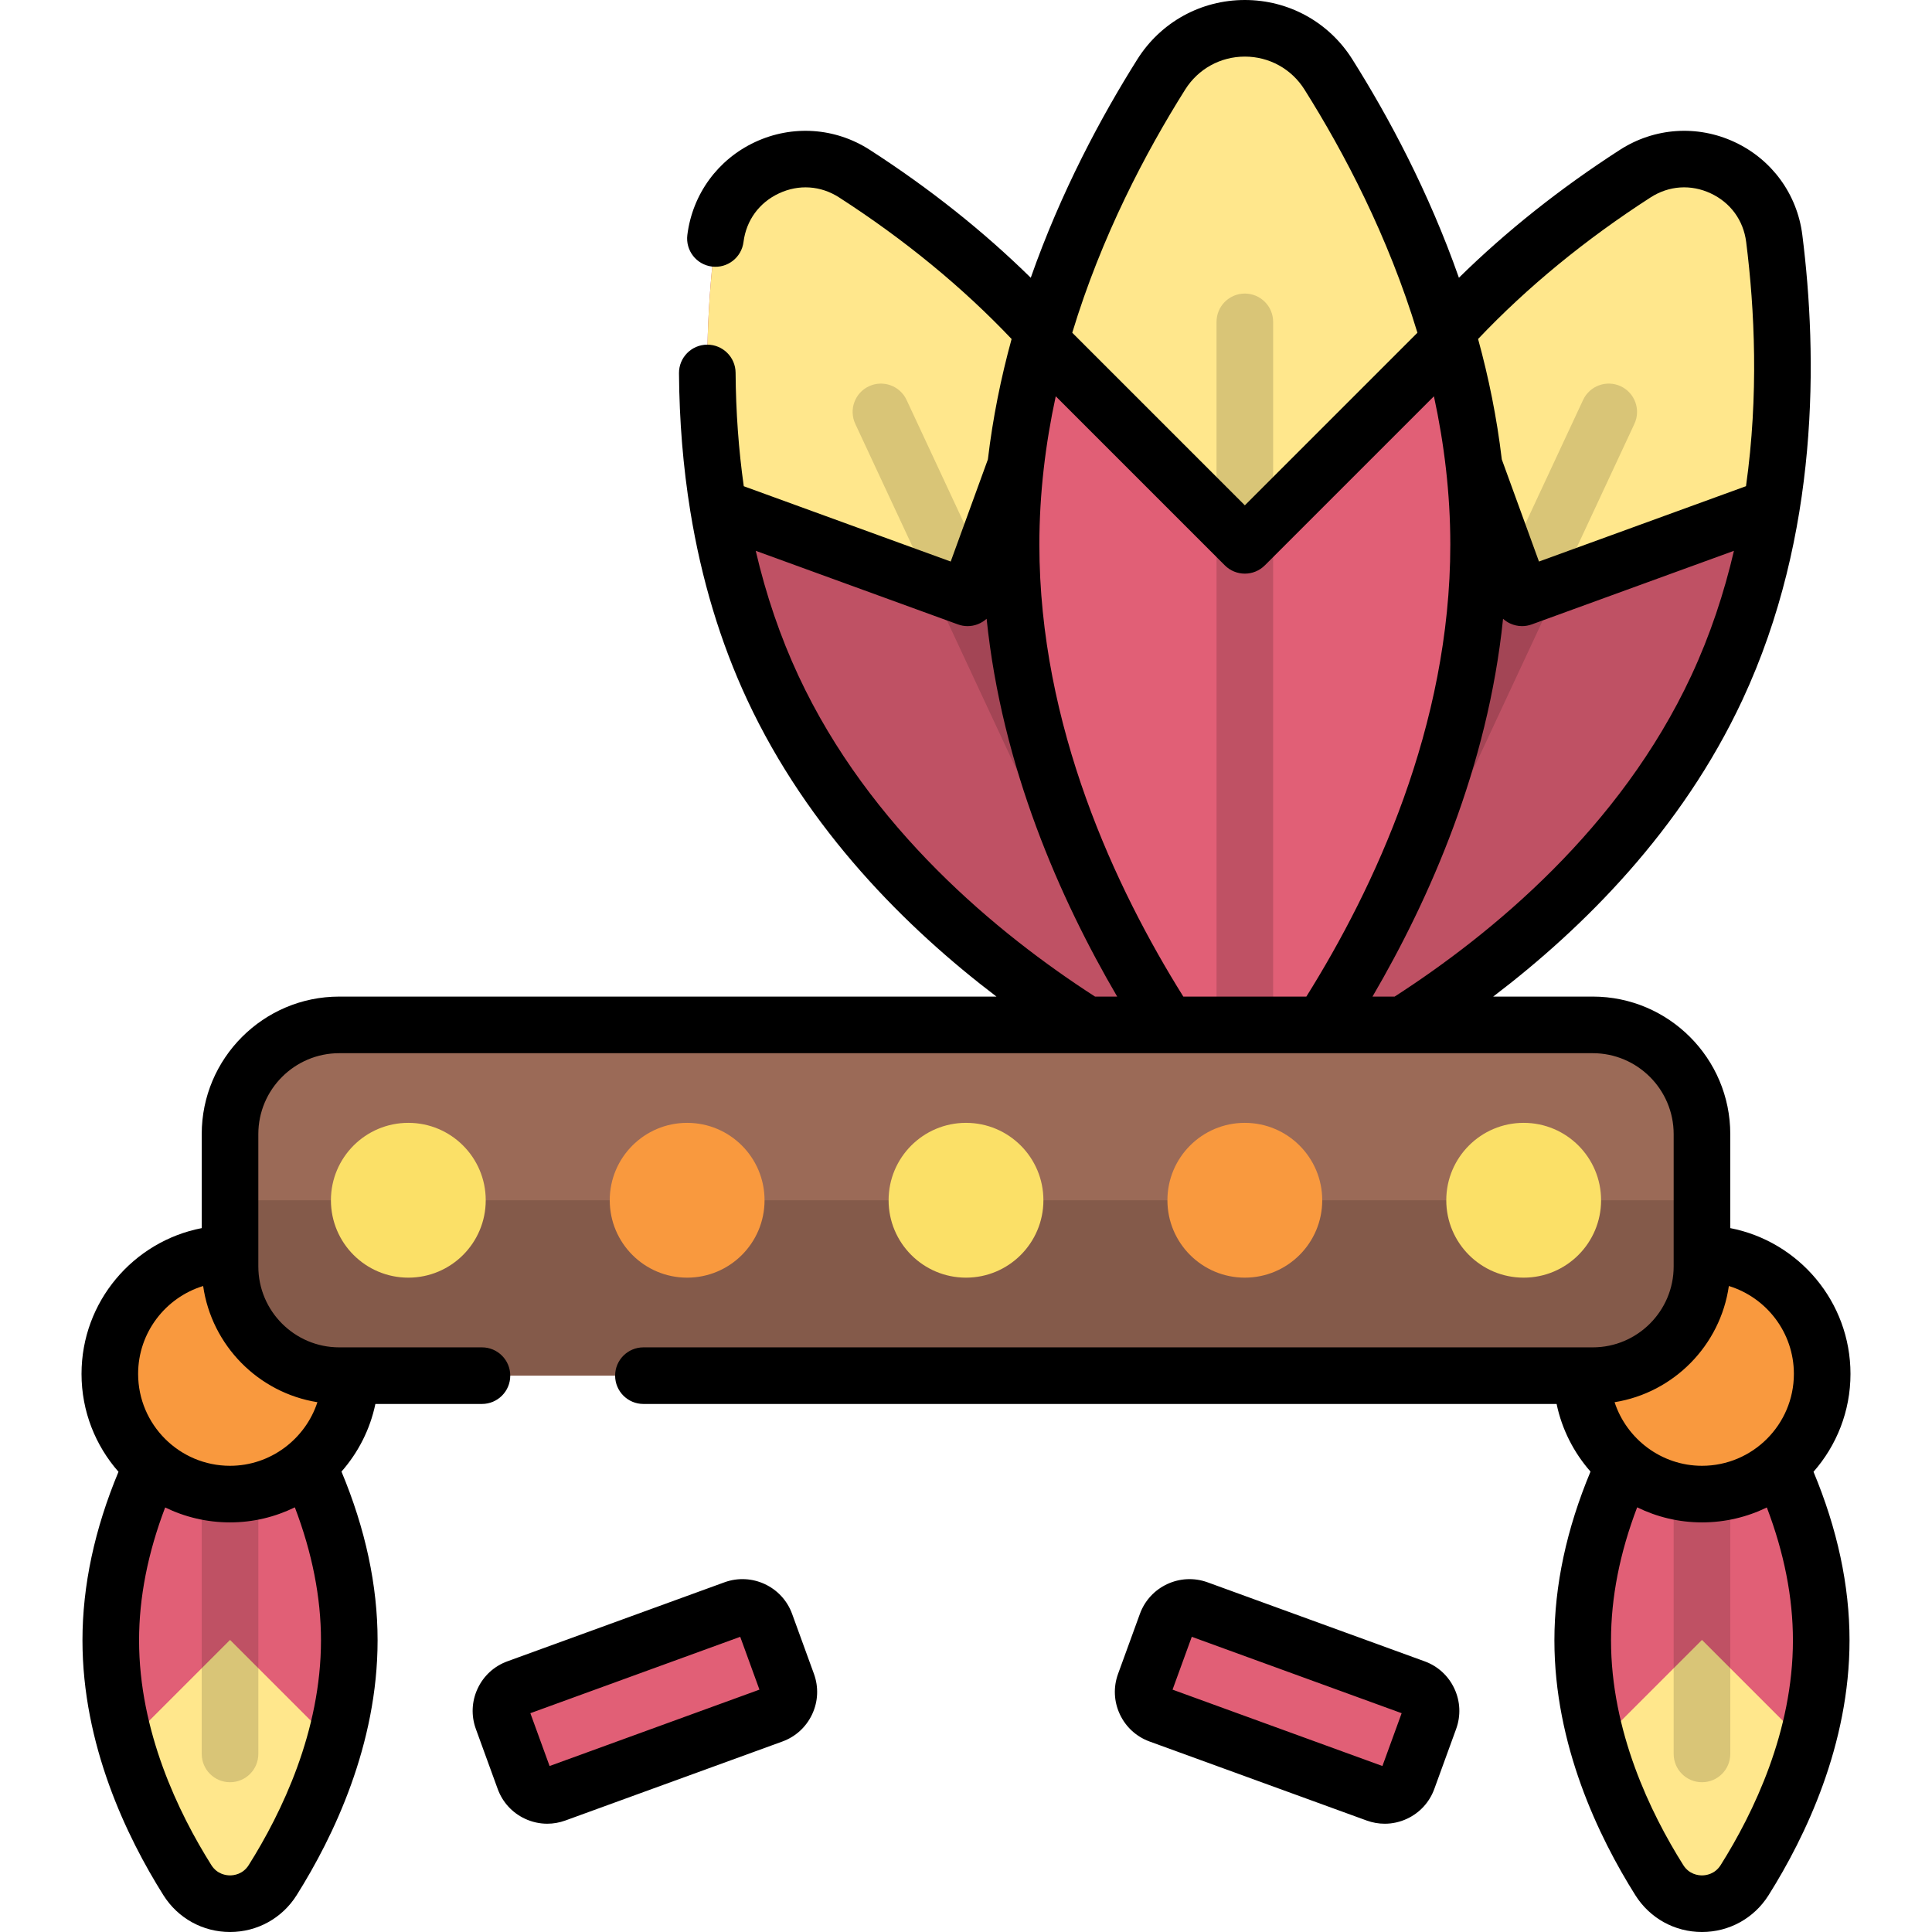 <?xml version="1.0" encoding="iso-8859-1"?>
<!-- Generator: Adobe Illustrator 19.0.0, SVG Export Plug-In . SVG Version: 6.00 Build 0)  -->
<svg version="1.1" id="Capa_1" xmlns="http://www.w3.org/2000/svg" xmlns:xlink="http://www.w3.org/1999/xlink" x="0px" y="0px"
	 viewBox="0 0 512.001 512.001" style="enable-background:new 0 0 512.001 512.001;" xml:space="preserve">
<path style="fill:#E15F76;" d="M29.355,434.701c0-43.686,31.605-79.1,31.605-79.1s31.605,35.414,31.605,79.1
	c0,26.045-11.234,49.151-20.307,63.564c-5.233,8.314-17.363,8.314-22.596,0C40.59,483.852,29.355,460.746,29.355,434.701z"/>
<path style="fill:#FFE78C;" d="M49.662,498.265c5.233,8.314,17.363,8.314,22.596,0c5.7-9.055,12.252-21.543,16.336-36.033
	L60.96,434.598c0,0-14.058,14.059-27.634,27.634C37.411,476.722,43.962,489.21,49.662,498.265z"/>
<path style="opacity:0.15;enable-background:new    ;" d="M60.96,472.31c-4.142,0-7.5-3.358-7.5-7.5v-99.601
	c0-4.142,3.358-7.5,7.5-7.5s7.5,3.358,7.5,7.5v99.601C68.46,468.953,65.103,472.31,60.96,472.31z"/>
<circle style="fill:#F9993E;" cx="60.96" cy="364.1" r="31.857"/>
<path style="fill:#E15F76;" d="M482.647,434.701c0-43.686-31.605-79.1-31.605-79.1s-31.605,35.414-31.605,79.1
	c0,26.045,11.234,49.151,20.307,63.564c5.233,8.314,17.363,8.314,22.596,0C471.412,483.852,482.647,460.746,482.647,434.701z"/>
<path style="fill:#FFE78C;" d="M462.34,498.265c-5.233,8.314-17.363,8.314-22.596,0c-5.7-9.055-12.252-21.543-16.336-36.033
	l27.634-27.634c0,0,14.059,14.059,27.634,27.634C474.591,476.722,468.04,489.21,462.34,498.265z"/>
<path style="opacity:0.15;enable-background:new    ;" d="M451.041,472.31c-4.142,0-7.5-3.358-7.5-7.5v-99.601
	c0-4.142,3.358-7.5,7.5-7.5s7.5,3.358,7.5,7.5v99.601C458.541,468.953,455.184,472.31,451.041,472.31z"/>
<circle style="fill:#F9993E;" cx="451.041" cy="364.1" r="31.857"/>
<path style="fill:#E15F76;" d="M307.887,134.226c33.218,71.235,8.609,153.015,8.609,153.015s-78.465-33.716-111.682-104.951
	C185.01,139.819,185.76,93.6,189.595,63.199c2.212-17.536,21.991-26.759,36.846-17.182
	C252.195,62.621,288.083,91.755,307.887,134.226z"/>
<path style="opacity:0.15;enable-background:new    ;" d="M307.887,134.226c33.218,71.235,8.609,153.015,8.609,153.015
	s-78.465-33.716-111.682-104.951C185.01,139.819,185.76,93.6,189.595,63.199c2.212-17.536,21.991-26.759,36.846-17.182
	C252.195,62.621,288.083,91.755,307.887,134.226z"/>
<path style="fill:#FFE78C;" d="M226.441,46.018c-14.855-9.577-34.634-0.354-36.846,17.182c-2.41,19.1-3.597,44.444,0.76,71.179
	l66.074,24.049c0,0,12.235-33.614,24.049-66.074C262.8,71.83,242.621,56.449,226.441,46.018z"/>
<path style="opacity:0.15;enable-background:new    ;" d="M309.196,279.076c-2.825,0-5.53-1.604-6.802-4.332L226.659,112.33
	c-1.75-3.754-0.126-8.216,3.628-9.967c3.754-1.75,8.216-0.126,9.967,3.628l75.735,162.414c1.751,3.754,0.127,8.216-3.628,9.967
	C311.335,278.85,310.257,279.076,309.196,279.076z"/>
<path style="fill:#E15F76;" d="M351.904,134.226c-33.217,71.235-8.609,153.015-8.609,153.015s78.465-33.715,111.682-104.951
	c19.805-42.471,19.054-88.69,15.219-119.091c-2.212-17.536-21.991-26.759-36.846-17.182
	C407.597,62.621,371.709,91.755,351.904,134.226z"/>
<path style="opacity:0.15;enable-background:new    ;" d="M351.904,134.226c-33.217,71.235-8.609,153.015-8.609,153.015
	s78.465-33.715,111.682-104.951c19.805-42.471,19.054-88.69,15.219-119.091c-2.212-17.536-21.991-26.759-36.846-17.182
	C407.597,62.621,371.709,91.755,351.904,134.226z"/>
<path style="fill:#FFE78C;" d="M433.35,46.018c14.855-9.577,34.634-0.354,36.846,17.182c2.41,19.1,3.598,44.444-0.76,71.179
	l-66.074,24.049c0,0-12.234-33.614-24.049-66.074C396.992,71.83,417.17,56.449,433.35,46.018z"/>
<path style="opacity:0.15;enable-background:new    ;" d="M350.596,279.076c-1.062,0-2.14-0.227-3.165-0.705
	c-3.754-1.751-5.378-6.213-3.628-9.967l75.735-162.414c1.75-3.755,6.213-5.378,9.967-3.628c3.754,1.751,5.378,6.213,3.628,9.967
	l-75.735,162.414C356.125,277.473,353.42,279.076,350.596,279.076z"/>
<path style="fill:#E15F76;" d="M391.847,144.317c0,85.63-61.952,155.048-61.952,155.048s-61.951-69.417-61.951-155.048
	c0-51.053,22.021-96.343,39.805-124.595c10.258-16.296,34.034-16.296,44.292,0C369.826,47.974,391.847,93.264,391.847,144.317z"/>
<path style="fill:#FFE78C;" d="M352.042,19.722c-10.258-16.296-34.034-16.296-44.292,0c-11.173,17.749-24.015,42.227-32.021,70.631
	l54.167,54.168c0,0,27.557-27.557,54.168-54.168C376.057,61.949,363.215,37.472,352.042,19.722z"/>
<path style="opacity:0.15;enable-background:new    ;" d="M329.896,288.033c-4.142,0-7.5-3.358-7.5-7.5V85.298
	c0-4.142,3.358-7.5,7.5-7.5s7.5,3.358,7.5,7.5v195.234C337.396,284.675,334.038,288.033,329.896,288.033z"/>
<path style="fill:#9B6A57;" d="M422.097,364.564H89.905c-15.986,0-28.945-12.959-28.945-28.945v-35.068
	c0-15.986,12.959-28.945,28.945-28.945h332.191c15.986,0,28.945,12.959,28.945,28.945v35.068
	C451.041,351.605,438.082,364.564,422.097,364.564z"/>
<path style="opacity:0.15;enable-background:new    ;" d="M60.96,318.085v17.534c0,15.986,12.959,28.945,28.945,28.945h332.191
	c15.986,0,28.945-12.959,28.945-28.945v-17.534H60.96z"/>
<g>
	<circle style="fill:#FBE067;" cx="256.001" cy="318.08" r="20.513"/>
	<circle style="fill:#FBE067;" cx="108.211" cy="318.08" r="20.513"/>
</g>
<circle style="fill:#F9993E;" cx="182.101" cy="318.08" r="20.513"/>
<circle style="fill:#FBE067;" cx="403.791" cy="318.08" r="20.513"/>
<circle style="fill:#F9993E;" cx="329.891" cy="318.08" r="20.513"/>
<g>
	<path style="fill:#E15F76;" d="M204.777,454.474l-57.517,20.934c-3.368,1.226-7.092-0.511-8.318-3.879l-5.787-15.9
		c-1.226-3.368,0.511-7.092,3.878-8.318l57.517-20.934c3.368-1.226,7.092,0.511,8.318,3.878l5.787,15.9
		C209.882,449.525,208.145,453.248,204.777,454.474z"/>
	<path style="fill:#E15F76;" d="M307.224,454.474l57.517,20.934c3.368,1.226,7.092-0.511,8.318-3.879l5.787-15.9
		c1.226-3.368-0.511-7.092-3.878-8.318l-57.517-20.934c-3.368-1.226-7.092,0.511-8.317,3.878l-5.787,15.9
		C302.12,449.525,303.857,453.248,307.224,454.474z"/>
</g>
<path d="M209.916,427.691c-2.638-7.249-10.679-10.999-17.931-8.361l-57.516,20.934c-3.511,1.278-6.315,3.847-7.894,7.233
	c-1.58,3.387-1.745,7.186-0.467,10.697l5.787,15.899c1.278,3.512,3.847,6.315,7.233,7.895c1.881,0.877,3.889,1.318,5.904,1.318
	c1.613,0,3.231-0.283,4.792-0.851l57.517-20.935c3.512-1.278,6.315-3.847,7.895-7.234c1.579-3.387,1.745-7.186,0.467-10.696
	L209.916,427.691z M145.645,468.015l-5.096-14.001l55.617-20.243l5.096,14L145.645,468.015z M490.398,364.095
	c0-19.136-13.731-35.118-31.857-38.631V300.55c0-20.096-16.349-36.445-36.445-36.445h-26.382
	c23.852-18.139,49.961-44.12,66.061-78.646c20.429-43.81,19.902-91.177,15.862-123.199c-1.363-10.808-8.075-20.01-17.954-24.617
	c-9.878-4.606-21.241-3.832-30.397,2.07c-15.828,10.204-30.128,21.573-42.658,33.894c-8-22.773-18.594-42.559-28.24-57.881
	C352.19,5.879,341.539,0,329.896,0S307.6,5.879,301.402,15.727c-9.645,15.323-20.24,35.109-28.24,57.881
	c-12.529-12.32-26.829-23.69-42.657-33.894c-9.156-5.903-20.521-6.676-30.398-2.07c-9.878,4.606-16.59,13.809-17.954,24.617
	c-0.518,4.11,2.393,7.861,6.502,8.38c4.11,0.521,7.862-2.393,8.38-6.502c0.725-5.748,4.155-10.449,9.411-12.9
	c5.256-2.45,11.063-2.056,15.931,1.083c17.322,11.168,32.678,23.777,45.706,37.516c-2.799,10.195-4.98,20.865-6.282,31.903
	l-9.854,27.074l-54.841-19.961c-1.36-9.646-2.095-19.673-2.167-30.069c-0.029-4.125-3.381-7.448-7.499-7.448h-0.053
	c-4.142,0.029-7.476,3.41-7.448,7.552c0.087,12.678,1.098,24.873,2.992,36.549c0.007,0.046,0.016,0.092,0.023,0.139
	c2.92,17.924,7.943,34.618,15.062,49.884c16.1,34.525,42.209,60.507,66.061,78.646H89.905c-20.096,0-36.445,16.349-36.445,36.445
	v24.913c-18.125,3.512-31.856,19.495-31.856,38.631c0,9.933,3.706,19.011,9.798,25.943c-6.331,15.162-9.547,30.164-9.547,44.663
	c0,27.661,11.67,52.006,21.46,67.559C47.155,508.359,53.751,512,60.96,512c7.21,0,13.806-3.641,17.646-9.739
	c9.79-15.553,21.46-39.898,21.46-67.559c0-14.515-3.224-29.534-9.569-44.714c4.412-5.022,7.576-11.159,8.985-17.923h28.243
	c4.142,0,7.5-3.358,7.5-7.5s-3.358-7.5-7.5-7.5H92.858c-0.018,0-0.037,0-0.055,0c-0.003,0-0.006,0-0.01,0h-2.888
	c-11.825,0-21.445-9.62-21.445-21.445v-35.068c0-11.825,9.62-21.445,21.445-21.445h198.066c0.005,0,0.009,0.001,0.014,0.001
	s0.011-0.001,0.016-0.001h62.301c0.005,0,0.009,0.001,0.014,0.001s0.011-0.001,0.016-0.001h21.457c0.005,0,0.01,0.001,0.016,0.001
	c0.005,0,0.009-0.001,0.014-0.001h50.277c11.825,0,21.445,9.62,21.445,21.445v35.068c0,11.825-9.62,21.445-21.445,21.445h-251.58
	c-4.142,0-7.5,3.358-7.5,7.5s3.358,7.5,7.5,7.5h242.003c1.409,6.764,4.573,12.902,8.985,17.924
	c-6.345,15.179-9.569,30.199-9.569,44.713c0,27.662,11.67,52.007,21.46,67.559c3.839,6.099,10.436,9.74,17.646,9.74
	s13.806-3.641,17.645-9.74c9.79-15.552,21.461-39.898,21.461-67.559c0-14.499-3.217-29.5-9.547-44.662
	C486.692,383.106,490.398,374.028,490.398,364.095z M65.912,494.269c-1.551,2.465-3.979,2.73-4.951,2.73s-3.399-0.266-4.951-2.73
	c-8.738-13.882-19.155-35.484-19.155-59.568c0-11.351,2.325-23.161,6.915-35.21c5.197,2.534,11.03,3.96,17.19,3.96
	c6.142,0,11.973-1.441,17.177-3.994c4.598,12.06,6.928,23.883,6.928,35.244C85.066,458.785,74.65,480.388,65.912,494.269z
	 M84.116,371.599c-3.189,9.754-12.41,16.853-23.156,16.853c-13.43,0-24.356-10.926-24.356-24.356
	c0-10.952,7.267-20.237,17.232-23.291C56.09,356.556,68.448,369.087,84.116,371.599z M437.415,52.321
	c4.869-3.139,10.676-3.533,15.93-1.083c5.256,2.451,8.686,7.152,9.411,12.899c2.246,17.808,3.353,40.629-0.048,64.708
	l-54.864,19.969l-9.854-27.074c-1.301-11.037-3.483-21.707-6.282-31.903C404.737,76.097,420.092,63.488,437.415,52.321z
	 M314.097,23.718c3.436-5.459,9.342-8.718,15.799-8.718s12.363,3.259,15.799,8.718c10.495,16.672,22.189,38.89,29.937,64.461
	l-45.736,45.736L284.16,88.179C291.908,62.607,303.601,40.39,314.097,23.718z M290.193,264.106
	c-25.853-16.682-59.785-44.677-78.582-84.985c-4.818-10.332-8.597-21.407-11.334-33.15l53.587,19.505
	c0.847,0.308,1.713,0.454,2.565,0.454c1.87,0,3.664-0.712,5.036-1.953c4.041,39.353,19.468,74.267,34.6,100.13L290.193,264.106
	L290.193,264.106z M346.197,264.106h-32.603c-17.905-28.626-38.15-71.639-38.15-119.789c0-13.581,1.624-26.753,4.341-39.3
	l44.807,44.807c1.464,1.464,3.384,2.197,5.303,2.197s3.839-0.732,5.303-2.197l44.808-44.807c2.717,12.547,4.341,25.719,4.341,39.3
	C384.347,192.467,364.102,235.48,346.197,264.106z M369.599,264.106h-5.872c15.131-25.861,30.557-60.772,34.599-100.123
	c0.552,0.5,1.178,0.921,1.866,1.241c1.002,0.467,2.085,0.703,3.169,0.703c0.867,0,1.735-0.15,2.566-0.452l53.585-19.504
	c-2.586,11.089-6.252,22.255-11.332,33.149C429.384,219.43,395.452,247.425,369.599,264.106z M455.992,494.269
	c-1.552,2.465-3.979,2.731-4.951,2.731s-3.399-0.266-4.951-2.731c-8.738-13.881-19.154-35.483-19.154-59.568
	c0-11.361,2.33-23.183,6.928-35.243c5.204,2.553,11.035,3.994,17.177,3.994c6.161,0,11.993-1.426,17.19-3.96
	c4.59,12.048,6.915,23.859,6.915,35.209C475.147,458.785,464.73,480.388,455.992,494.269z M451.041,388.452
	c-10.746,0-19.967-7.099-23.156-16.853c15.668-2.512,28.027-15.043,30.281-30.795c9.965,3.054,17.232,12.339,17.232,23.291
	C475.398,377.526,464.472,388.452,451.041,388.452z M377.532,440.265l-57.517-20.934c-7.25-2.637-15.293,1.113-17.93,8.361
	l-5.787,15.899c-1.278,3.512-1.113,7.311,0.466,10.697c1.579,3.387,4.383,5.956,7.895,7.234l57.517,20.935
	c1.561,0.568,3.179,0.851,4.792,0.851c2.015,0,4.023-0.441,5.904-1.318c3.387-1.58,5.955-4.383,7.233-7.895l5.787-15.899
	c1.278-3.512,1.113-7.31-0.467-10.698C383.847,444.111,381.043,441.543,377.532,440.265z M366.356,468.015l-55.617-20.243l5.096-14
	l55.617,20.243L366.356,468.015z"/>
<g>
</g>
<g>
</g>
<g>
</g>
<g>
</g>
<g>
</g>
<g>
</g>
<g>
</g>
<g>
</g>
<g>
</g>
<g>
</g>
<g>
</g>
<g>
</g>
<g>
</g>
<g>
</g>
<g>
</g>
</svg>

